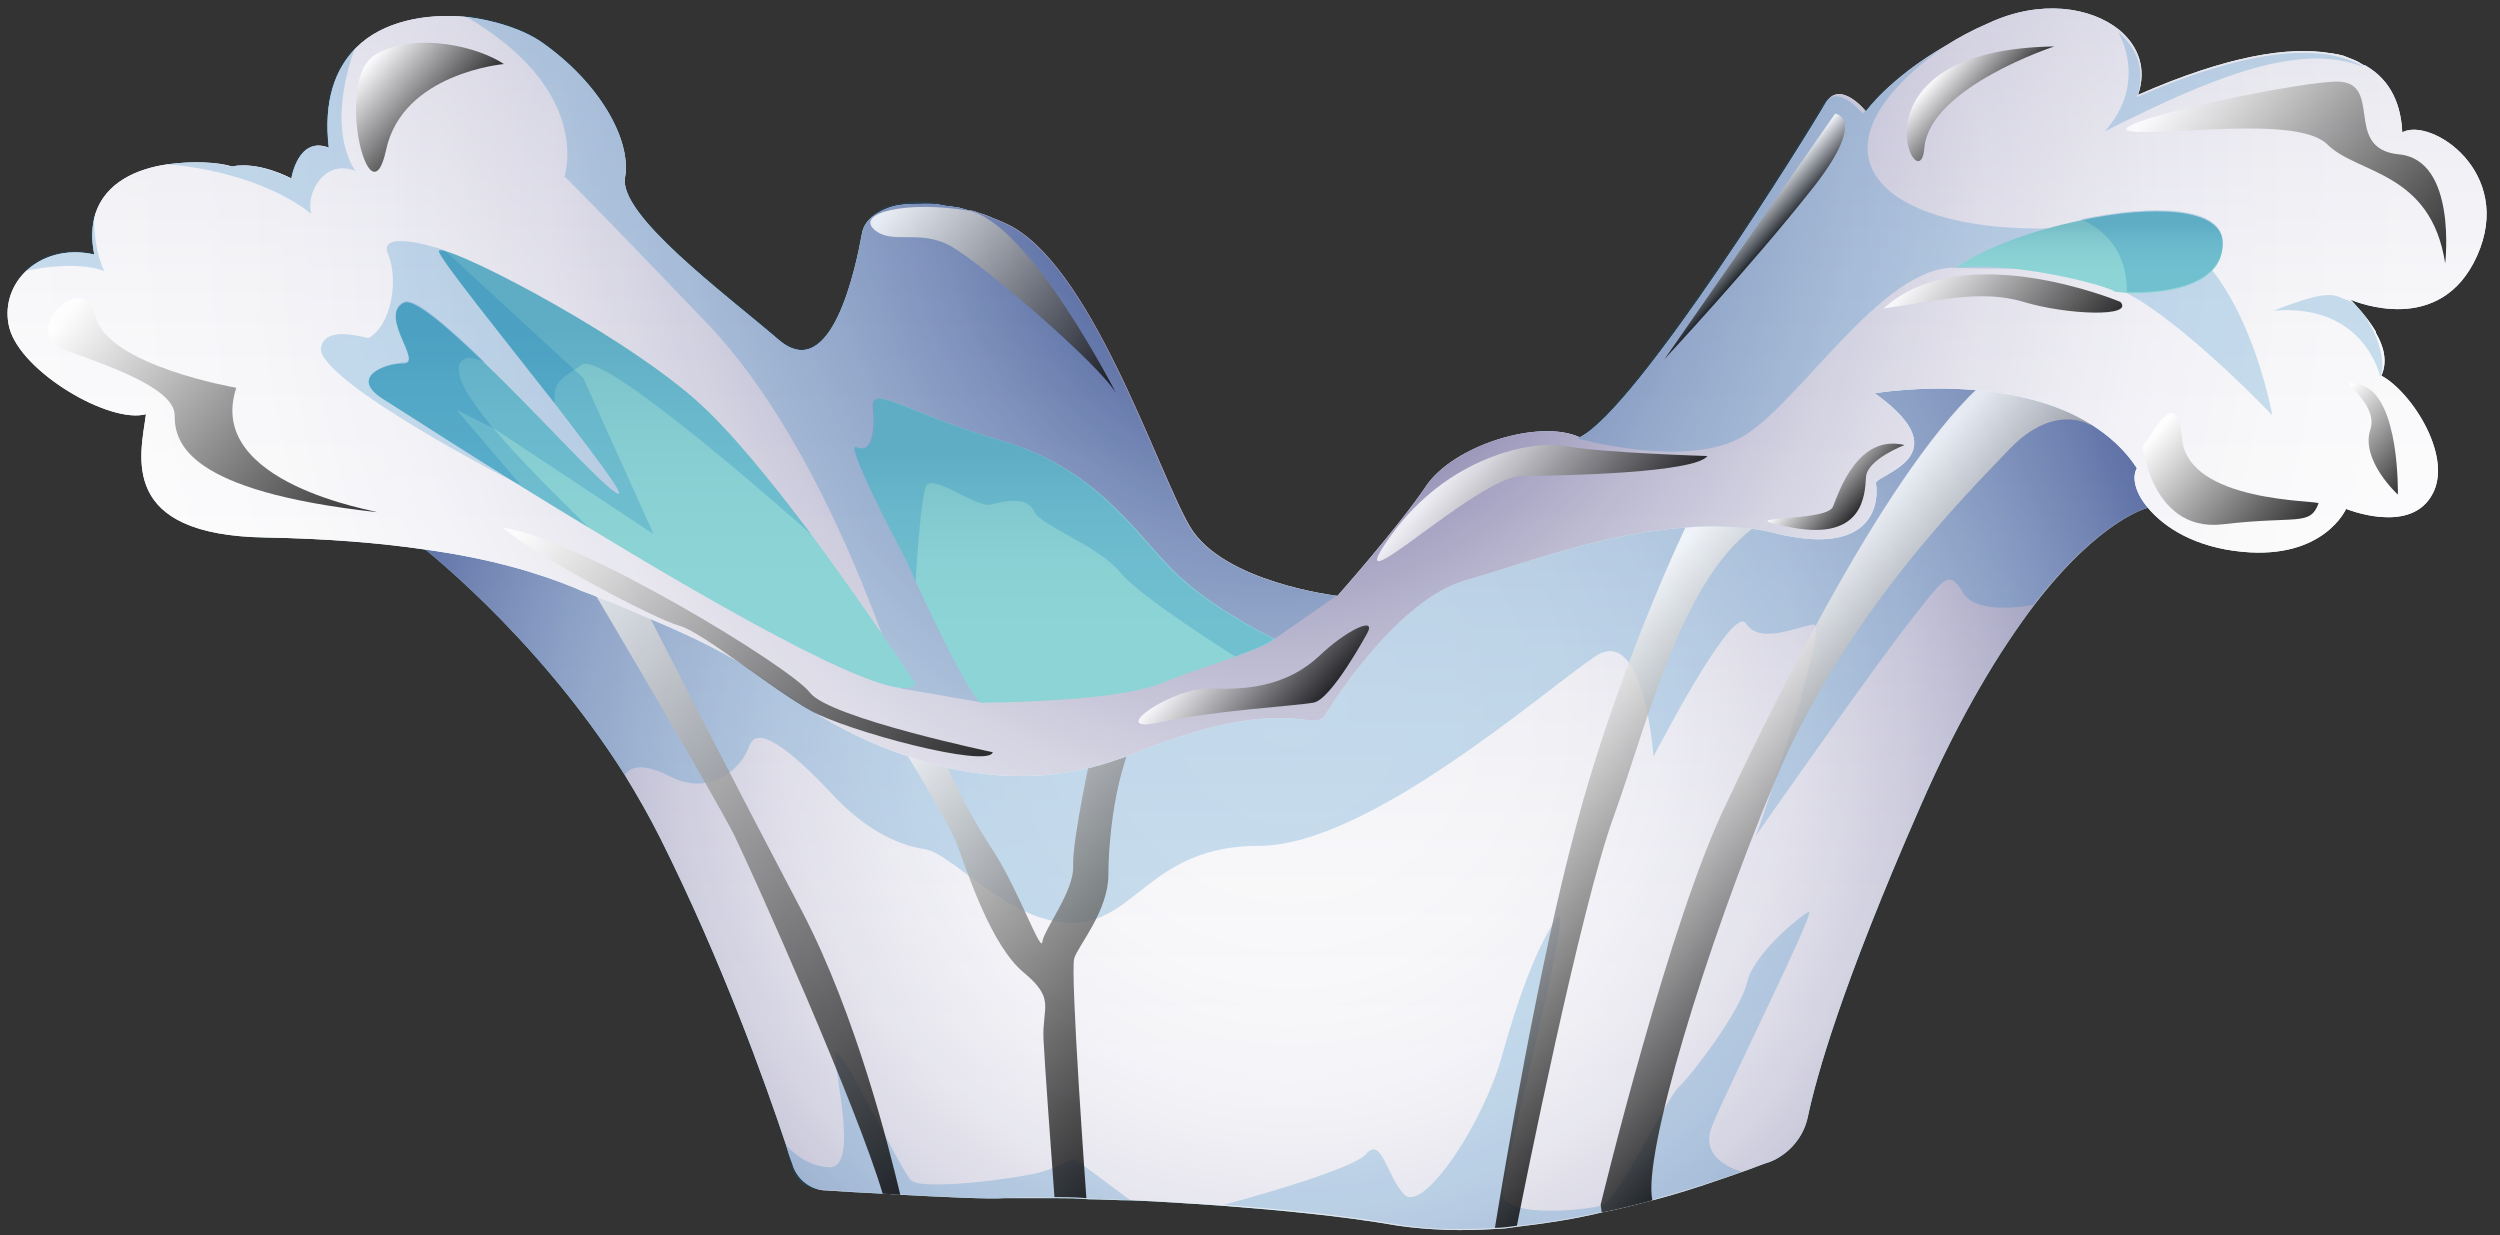 <svg width="168" height="83" viewBox="0 0 168 83" fill="none" xmlns="http://www.w3.org/2000/svg">
<rect x="0" y="0" width="168" height="83" fill="#333333" stroke="none"/>
<path d="M27.942 36.416C27.942 36.416 35.933 42.484 42.001 52.102C42.815 53.434 43.629 54.84 44.369 56.32C48.513 64.607 51.398 72.672 52.804 76.889C52.952 77.407 53.1 77.851 53.248 78.221C53.544 79.257 54.506 79.997 55.542 79.997C56.578 80.071 57.91 80.145 59.39 80.219C59.76 80.219 60.13 80.293 60.574 80.293C63.46 80.441 66.42 80.589 67.53 80.515C68.122 80.515 69.38 80.515 71.008 80.515C71.674 80.515 72.339 80.515 73.153 80.589C74.041 80.589 75.003 80.663 76.039 80.663C77.963 80.737 80.035 80.885 82.255 81.033C86.029 81.329 90.099 81.699 93.947 82.365C96.018 82.661 98.238 82.735 100.458 82.587C100.976 82.587 101.42 82.513 101.938 82.439C103.862 82.217 105.786 81.921 107.636 81.477C108.82 81.255 109.93 80.959 111.04 80.663C113.334 80.071 115.405 79.331 117.107 78.739C117.773 78.517 118.439 78.221 118.957 78.073C120.215 77.555 121.177 76.445 121.473 75.114C122.065 72.302 123.767 66.235 129.021 54.248C131.759 47.959 134.422 43.667 136.716 40.634C141.156 34.863 144.338 34.123 144.338 34.123L146.336 24.06L135.31 20.212L120.363 26.724L103.862 34.937L90.469 42.78L81.441 43.002L51.843 39.376L42.075 38.192L38.893 37.822L27.942 36.416Z" fill="#81D0D3"/>
<path d="M27.942 36.416C27.942 36.416 35.933 42.484 42.001 52.102C42.815 53.434 43.629 54.84 44.369 56.32C48.513 64.607 51.398 72.672 52.804 76.889C52.952 77.407 53.1 77.851 53.248 78.221C53.544 79.257 54.506 79.997 55.542 79.997C56.578 80.071 57.91 80.145 59.39 80.219C59.76 80.219 60.13 80.293 60.574 80.293C63.46 80.441 66.42 80.589 67.53 80.515C68.122 80.515 69.38 80.515 71.008 80.515C71.674 80.515 72.339 80.515 73.153 80.589C74.041 80.589 75.003 80.663 76.039 80.663C77.963 80.737 80.035 80.885 82.255 81.033C86.029 81.329 90.099 81.699 93.947 82.365C96.018 82.661 98.238 82.735 100.458 82.587C100.976 82.587 101.42 82.513 101.938 82.439C103.862 82.217 105.786 81.921 107.636 81.477C108.82 81.255 109.93 80.959 111.04 80.663C113.334 80.071 115.405 79.331 117.107 78.739C117.773 78.517 118.439 78.221 118.957 78.073C120.215 77.555 121.177 76.445 121.473 75.114C122.065 72.302 123.767 66.235 129.021 54.248C131.759 47.959 134.422 43.667 136.716 40.634C141.156 34.863 144.338 34.123 144.338 34.123L146.336 24.06L135.31 20.212L120.363 26.724L103.862 34.937L90.469 42.78L81.441 43.002L51.843 39.376L42.075 38.192L38.893 37.822L27.942 36.416Z" fill="url(#paint0_radial)"/>
<path opacity="0.1" d="M27.942 36.416C27.942 36.416 35.933 42.484 42.001 52.102C42.815 53.434 43.629 54.84 44.369 56.32C48.513 64.607 51.398 72.672 52.804 76.889C52.952 77.407 53.1 77.851 53.248 78.221C53.544 79.257 54.506 79.997 55.542 79.997C56.578 80.071 57.91 80.145 59.39 80.219C59.76 80.219 60.13 80.293 60.574 80.293C63.46 80.441 66.42 80.589 67.53 80.515C68.122 80.515 69.38 80.515 71.008 80.515C71.674 80.515 72.339 80.515 73.153 80.589C74.041 80.589 75.003 80.663 76.039 80.663C77.963 80.737 80.035 80.885 82.255 81.033C86.029 81.329 90.099 81.699 93.947 82.365C96.018 82.661 98.238 82.735 100.458 82.587C100.976 82.587 101.42 82.513 101.938 82.439C103.862 82.217 105.786 81.921 107.636 81.477C108.82 81.255 109.93 80.959 111.04 80.663C113.334 80.071 115.405 79.331 117.107 78.739C117.773 78.517 118.439 78.221 118.957 78.073C120.215 77.555 121.177 76.445 121.473 75.114C122.065 72.302 123.767 66.235 129.021 54.248C131.759 47.959 134.422 43.667 136.716 40.634C141.156 34.863 144.338 34.123 144.338 34.123L146.336 24.06L135.31 20.212L120.363 26.724L103.862 34.937L90.469 42.78L81.441 43.002L51.843 39.376L42.075 38.192L38.893 37.822L27.942 36.416Z" fill="url(#paint1_linear)"/>
<path opacity="0.2" d="M27.942 36.416C27.942 36.416 35.933 42.484 42.001 52.102C42.001 52.102 42.445 50.845 45.035 52.176C47.625 53.508 49.771 51.806 50.362 50.105C50.955 48.403 53.914 51.215 55.986 53.434C58.058 55.654 60.204 56.764 62.128 57.06C64.052 57.356 67.752 62.017 72.043 62.017C76.335 62.017 77.297 56.838 84.623 56.838C91.948 56.838 103.862 46.331 107.192 44.111C110.522 41.892 111.114 50.845 111.114 50.845C111.114 50.845 116.441 40.486 117.329 41.892C118.217 43.297 120.585 42.188 121.843 41.966C123.027 41.744 118.143 55.802 117.995 56.172C118.217 55.802 126.135 44.555 128.355 41.744C130.649 38.858 130.945 38.192 131.907 39.82C132.869 41.448 136.642 40.634 136.642 40.634C141.082 34.863 144.264 34.123 144.264 34.123L146.262 24.06L135.236 20.212L120.289 26.724L103.788 34.937L90.395 42.78L81.367 43.002L51.769 39.376L27.942 36.416Z" fill="#0071BC"/>
<path opacity="0.2" d="M82.255 80.959C86.029 81.255 90.099 81.625 93.947 82.291C101.716 83.548 111.558 80.663 117.033 78.739C116.885 78.665 114.147 77.999 115.035 75.705C115.997 73.264 122.139 60.981 121.547 61.277C120.955 61.573 117.847 64.089 117.403 66.013C116.959 67.936 113.704 72.228 112.816 73.042C111.928 73.856 108.746 80.737 107.562 81.033C106.378 81.329 100.828 81.921 100.976 80.071C101.124 78.221 105.786 60.241 104.676 61.647C103.64 62.979 102.308 66.013 100.976 70.822C99.644 75.631 95.648 81.477 94.39 80.293C93.207 79.109 92.837 76.297 91.8 77.555C90.839 78.665 82.551 80.885 82.255 80.959Z" fill="#0071BC"/>
<path opacity="0.2" d="M52.73 76.815C52.952 77.481 53.1 78.073 53.248 78.517C53.47 79.331 54.21 79.849 55.024 79.923C58.132 80.145 65.458 80.589 67.382 80.515C68.492 80.441 71.674 80.441 75.965 80.663C75.965 80.663 73.079 78.517 72.487 78.073C71.895 77.629 71.525 78.369 69.75 78.813C67.974 79.257 61.98 79.997 61.24 79.331C60.5 78.665 56.282 69.712 56.134 70.748C55.986 71.784 57.762 78.443 55.764 78.443C53.84 78.369 52.73 76.815 52.73 76.815Z" fill="#0071BC"/>
<path opacity="0.8" d="M107.562 80.959L107.636 81.477C108.82 81.255 109.93 80.959 111.04 80.663C110.374 77.629 114.591 63.719 119.253 52.546C123.915 41.374 132.055 33.309 135.088 30.127C138.122 27.02 140.49 28.573 140.49 28.573C140.49 28.573 140.564 20.139 134.126 25.022C127.689 29.979 119.771 46.035 116.071 53.878C112.224 61.647 107.562 80.959 107.562 80.959Z" fill="url(#paint2_linear)"/>
<path opacity="0.8" d="M100.458 82.513C100.976 82.513 101.42 82.439 101.938 82.365C102.382 80.071 106.23 60.907 108.45 54.84C110.818 48.329 113.407 37.082 119.327 34.641C118.143 32.569 113.26 35.455 113.26 35.455C113.26 35.455 108.672 44.999 105.86 55.728C103.418 64.829 101.124 78.443 100.458 82.513Z" fill="url(#paint3_linear)"/>
<path opacity="0.8" d="M59.686 48.699C59.686 48.699 63.608 54.84 64.348 56.838C65.088 58.836 66.642 63.571 68.788 65.347C70.934 67.123 70.046 67.641 70.12 69.786C70.194 71.34 70.638 77.481 70.859 80.441C71.525 80.441 72.192 80.441 73.005 80.515C73.005 80.515 71.895 65.273 72.192 64.385C72.487 63.497 74.485 61.203 74.485 58.762C74.485 56.32 75.003 50.475 77.297 47.885C79.591 45.295 73.375 50.401 73.375 50.401C73.375 50.401 72.043 56.468 72.118 58.17C72.192 59.871 70.194 62.387 70.046 63.275C69.972 64.163 68.418 59.724 66.716 57.134C65.014 54.544 63.016 50.771 63.016 48.995C63.09 47.219 59.686 48.699 59.686 48.699Z" fill="url(#paint4_linear)"/>
<path opacity="0.8" d="M37.931 36.416C37.931 36.416 38.227 36.934 38.745 37.822C41.113 41.818 47.847 53.212 49.327 56.098C50.806 59.132 57.614 74.448 59.316 80.219C59.686 80.219 60.056 80.293 60.5 80.293C59.76 77.185 57.54 68.233 53.914 61.277C50.288 54.396 44.221 42.632 42.001 38.192C41.409 37.082 41.113 36.416 41.113 36.416H37.931Z" fill="url(#paint5_linear)"/>
<path d="M0.637 22.062C1.451 25.022 7.371 28.499 9.812 27.834C9.443 30.571 7.889 35.972 17.878 36.12C22.022 36.194 25.574 36.49 28.608 36.934C32.899 37.526 36.155 38.488 38.671 39.524C39.115 39.746 39.633 39.894 40.151 40.116C41.335 40.56 42.519 41.078 43.703 41.596C45.849 42.484 48.069 43.52 50.141 44.777C50.658 45.147 51.251 45.517 51.769 45.887C52.508 46.405 53.47 47.071 54.506 47.737C56.282 48.847 58.502 50.031 61.092 50.845C61.98 51.141 62.942 51.437 63.904 51.658C66.79 52.251 69.972 52.398 73.302 51.584C74.189 51.363 75.003 51.067 75.891 50.771C75.965 50.771 76.039 50.697 76.039 50.697C86.547 46.405 88.249 49.365 89.063 48.033C89.877 46.701 94.094 40.264 98.46 39.006C101.716 38.118 107.562 35.825 113.26 35.455C114.739 35.307 116.293 35.381 117.699 35.529C118.217 35.602 118.735 35.676 119.253 35.825C126.431 37.6 126.209 33.161 126.061 32.495C125.913 31.903 131.981 30.719 125.987 26.428C125.987 26.428 129.021 25.91 132.647 26.206C135.236 26.428 138.122 27.02 140.49 28.499C141.674 29.239 142.784 30.201 143.598 31.459C143.228 32.125 143.524 33.161 144.338 34.123C145.448 35.455 147.52 36.786 150.702 37.082C156.177 37.6 157.657 34.197 157.657 34.197C157.657 34.197 161.801 35.898 163.355 33.383C164.983 30.867 162.097 26.354 160.025 25.244C160.469 24.282 160.173 23.246 159.655 22.358C159.655 22.358 159.655 22.358 159.655 22.284C158.989 21.174 158.101 20.286 157.953 20.139C158.323 20.286 164.021 22.654 166.463 17.179C168.979 11.556 163.355 7.856 161.431 8.892C161.357 7.19 160.765 5.414 158.915 4.378C158.915 4.378 158.915 4.378 158.841 4.378C158.693 4.304 158.619 4.23 158.471 4.156C158.175 4.008 157.953 3.934 157.583 3.787C157.435 3.713 157.287 3.713 157.065 3.639C156.917 3.639 156.695 3.565 156.547 3.565C153.81 3.121 149.74 3.713 143.672 6.376C144.264 4.674 143.746 3.121 142.414 2.011C140.49 0.457 137.086 -0.061 133.609 1.567C132.573 2.011 131.611 2.529 130.797 3.047C126.949 5.266 125.395 7.486 125.395 7.486C125.395 7.486 123.619 5.266 122.657 6.968C121.695 8.67 110.004 27.538 106.156 29.387C103.492 28.13 97.646 29.905 95.796 32.717C93.947 35.455 89.877 40.042 89.877 40.042C89.877 40.042 82.181 39.154 79.961 35.381C77.741 31.607 73.228 17.401 67.456 14.959C67.308 14.885 67.086 14.811 66.938 14.737C66.716 14.663 66.42 14.515 66.198 14.441C66.05 14.367 65.902 14.367 65.754 14.293C65.532 14.219 65.384 14.145 65.162 14.145C65.162 14.145 65.162 14.145 65.088 14.145C64.94 14.071 64.792 14.071 64.644 13.997H64.57C64.422 13.923 64.274 13.923 64.126 13.923C63.978 13.849 63.83 13.849 63.682 13.849C63.534 13.849 63.386 13.775 63.312 13.775C63.312 13.775 63.312 13.775 63.238 13.775C62.942 13.701 62.72 13.701 62.498 13.701H62.424C62.276 13.701 62.202 13.701 62.054 13.701C61.462 13.701 60.944 13.701 60.5 13.775C59.908 13.849 59.39 14.071 59.02 14.293C58.354 14.663 57.984 15.181 57.91 15.773C57.54 17.771 55.912 25.984 52.286 22.802C48.661 19.695 41.557 14.441 42.001 11.925C42.445 9.41 40.299 5.562 36.377 2.825C35.193 2.011 33.269 1.345 31.198 1.123C28.608 0.901 25.722 1.419 23.946 3.195C22.54 4.6 21.726 6.746 22.096 9.928C20.024 9.114 19.58 11.999 19.58 11.999C19.58 11.999 17.434 10.816 15.584 11.186C14.622 10.89 12.92 10.816 11.292 11.038C9.147 11.334 7.075 12.295 6.409 14.367C6.187 15.107 6.113 15.995 6.335 17.105C4.411 16.661 2.709 17.253 1.673 18.289C0.711 19.251 0.267 20.656 0.637 22.062Z" fill="#D9F7FF"/>
<path d="M0.637 22.062C1.451 25.022 7.371 28.499 9.812 27.834C9.443 30.571 7.889 35.972 17.878 36.12C22.022 36.194 25.574 36.49 28.608 36.934C32.899 37.526 36.155 38.488 38.671 39.524C39.115 39.746 39.633 39.894 40.151 40.116C41.335 40.56 42.519 41.078 43.703 41.596C45.849 42.484 48.069 43.52 50.141 44.777C50.658 45.147 51.251 45.517 51.769 45.887C52.508 46.405 53.47 47.071 54.506 47.737C56.282 48.847 58.502 50.031 61.092 50.845C61.98 51.141 62.942 51.437 63.904 51.658C66.79 52.251 69.972 52.398 73.302 51.584C74.189 51.363 75.003 51.067 75.891 50.771C75.965 50.771 76.039 50.697 76.039 50.697C86.547 46.405 88.249 49.365 89.063 48.033C89.877 46.701 94.094 40.264 98.46 39.006C101.716 38.118 107.562 35.825 113.26 35.455C114.739 35.307 116.293 35.381 117.699 35.529C118.217 35.602 118.735 35.676 119.253 35.825C126.431 37.6 126.209 33.161 126.061 32.495C125.913 31.903 131.981 30.719 125.987 26.428C125.987 26.428 129.021 25.91 132.647 26.206C135.236 26.428 138.122 27.02 140.49 28.499C141.674 29.239 142.784 30.201 143.598 31.459C143.228 32.125 143.524 33.161 144.338 34.123C145.448 35.455 147.52 36.786 150.702 37.082C156.177 37.6 157.657 34.197 157.657 34.197C157.657 34.197 161.801 35.898 163.355 33.383C164.983 30.867 162.097 26.354 160.025 25.244C160.469 24.282 160.173 23.246 159.655 22.358C159.655 22.358 159.655 22.358 159.655 22.284C158.989 21.174 158.101 20.286 157.953 20.139C158.323 20.286 164.021 22.654 166.463 17.179C168.979 11.556 163.355 7.856 161.431 8.892C161.357 7.19 160.765 5.414 158.915 4.378C158.915 4.378 158.915 4.378 158.841 4.378C158.693 4.304 158.619 4.23 158.471 4.156C158.175 4.008 157.953 3.934 157.583 3.787C157.435 3.713 157.287 3.713 157.065 3.639C156.917 3.639 156.695 3.565 156.547 3.565C153.81 3.121 149.74 3.713 143.672 6.376C144.264 4.674 143.746 3.121 142.414 2.011C140.49 0.457 137.086 -0.061 133.609 1.567C132.573 2.011 131.611 2.529 130.797 3.047C126.949 5.266 125.395 7.486 125.395 7.486C125.395 7.486 123.619 5.266 122.657 6.968C121.695 8.67 110.004 27.538 106.156 29.387C103.492 28.13 97.646 29.905 95.796 32.717C93.947 35.455 89.877 40.042 89.877 40.042C89.877 40.042 82.181 39.154 79.961 35.381C77.741 31.607 73.228 17.401 67.456 14.959C67.308 14.885 67.086 14.811 66.938 14.737C66.716 14.663 66.42 14.515 66.198 14.441C66.05 14.367 65.902 14.367 65.754 14.293C65.532 14.219 65.384 14.145 65.162 14.145C65.162 14.145 65.162 14.145 65.088 14.145C64.94 14.071 64.792 14.071 64.644 13.997H64.57C64.422 13.923 64.274 13.923 64.126 13.923C63.978 13.849 63.83 13.849 63.682 13.849C63.534 13.849 63.386 13.775 63.312 13.775C63.312 13.775 63.312 13.775 63.238 13.775C62.942 13.701 62.72 13.701 62.498 13.701H62.424C62.276 13.701 62.202 13.701 62.054 13.701C61.462 13.701 60.944 13.701 60.5 13.775C59.908 13.849 59.39 14.071 59.02 14.293C58.354 14.663 57.984 15.181 57.91 15.773C57.54 17.771 55.912 25.984 52.286 22.802C48.661 19.695 41.557 14.441 42.001 11.925C42.445 9.41 40.299 5.562 36.377 2.825C35.193 2.011 33.269 1.345 31.198 1.123C28.608 0.901 25.722 1.419 23.946 3.195C22.54 4.6 21.726 6.746 22.096 9.928C20.024 9.114 19.58 11.999 19.58 11.999C19.58 11.999 17.434 10.816 15.584 11.186C14.622 10.89 12.92 10.816 11.292 11.038C9.147 11.334 7.075 12.295 6.409 14.367C6.187 15.107 6.113 15.995 6.335 17.105C4.411 16.661 2.709 17.253 1.673 18.289C0.711 19.251 0.267 20.656 0.637 22.062Z" fill="url(#paint6_radial)"/>
<path opacity="0.1" d="M0.637 22.062C1.451 25.022 7.371 28.499 9.812 27.834C9.443 30.571 7.889 35.972 17.878 36.12C22.022 36.194 25.574 36.49 28.608 36.934C32.899 37.526 36.155 38.488 38.671 39.524C39.115 39.746 39.633 39.894 40.151 40.116C41.335 40.56 42.519 41.078 43.703 41.596C45.849 42.484 48.069 43.52 50.141 44.777C50.658 45.147 51.251 45.517 51.769 45.887C52.508 46.405 53.47 47.071 54.506 47.737C56.282 48.847 58.502 50.031 61.092 50.845C61.98 51.141 62.942 51.437 63.904 51.658C66.79 52.251 69.972 52.398 73.302 51.584C74.189 51.363 75.003 51.067 75.891 50.771C75.965 50.771 76.039 50.697 76.039 50.697C86.547 46.405 88.249 49.365 89.063 48.033C89.877 46.701 94.094 40.264 98.46 39.006C101.716 38.118 107.562 35.825 113.26 35.455C114.739 35.307 116.293 35.381 117.699 35.529C118.217 35.602 118.735 35.676 119.253 35.825C126.431 37.6 126.209 33.161 126.061 32.495C125.913 31.903 131.981 30.719 125.987 26.428C125.987 26.428 129.021 25.91 132.647 26.206C135.236 26.428 138.122 27.02 140.49 28.499C141.674 29.239 142.784 30.201 143.598 31.459C143.228 32.125 143.524 33.161 144.338 34.123C145.448 35.455 147.52 36.786 150.702 37.082C156.177 37.6 157.657 34.197 157.657 34.197C157.657 34.197 161.801 35.898 163.355 33.383C164.983 30.867 162.097 26.354 160.025 25.244C160.469 24.282 160.173 23.246 159.655 22.358C159.655 22.358 159.655 22.358 159.655 22.284C158.989 21.174 158.101 20.286 157.953 20.139C158.323 20.286 164.021 22.654 166.463 17.179C168.979 11.556 163.355 7.856 161.431 8.892C161.357 7.19 160.765 5.414 158.915 4.378C158.915 4.378 158.915 4.378 158.841 4.378C158.693 4.304 158.619 4.23 158.471 4.156C158.175 4.008 157.953 3.934 157.583 3.787C157.435 3.713 157.287 3.713 157.065 3.639C156.917 3.639 156.695 3.565 156.547 3.565C153.81 3.121 149.74 3.713 143.672 6.376C144.264 4.674 143.746 3.121 142.414 2.011C140.49 0.457 137.086 -0.061 133.609 1.567C132.573 2.011 131.611 2.529 130.797 3.047C126.949 5.266 125.395 7.486 125.395 7.486C125.395 7.486 123.619 5.266 122.657 6.968C121.695 8.67 110.004 27.538 106.156 29.387C103.492 28.13 97.646 29.905 95.796 32.717C93.947 35.455 89.877 40.042 89.877 40.042C89.877 40.042 82.181 39.154 79.961 35.381C77.741 31.607 73.228 17.401 67.456 14.959C67.308 14.885 67.086 14.811 66.938 14.737C66.716 14.663 66.42 14.515 66.198 14.441C66.05 14.367 65.902 14.367 65.754 14.293C65.532 14.219 65.384 14.145 65.162 14.145C65.162 14.145 65.162 14.145 65.088 14.145C64.94 14.071 64.792 14.071 64.644 13.997H64.57C64.422 13.923 64.274 13.923 64.126 13.923C63.978 13.849 63.83 13.849 63.682 13.849C63.534 13.849 63.386 13.775 63.312 13.775C63.312 13.775 63.312 13.775 63.238 13.775C62.942 13.701 62.72 13.701 62.498 13.701H62.424C62.276 13.701 62.202 13.701 62.054 13.701C61.462 13.701 60.944 13.701 60.5 13.775C59.908 13.849 59.39 14.071 59.02 14.293C58.354 14.663 57.984 15.181 57.91 15.773C57.54 17.771 55.912 25.984 52.286 22.802C48.661 19.695 41.557 14.441 42.001 11.925C42.445 9.41 40.299 5.562 36.377 2.825C35.193 2.011 33.269 1.345 31.198 1.123C28.608 0.901 25.722 1.419 23.946 3.195C22.54 4.6 21.726 6.746 22.096 9.928C20.024 9.114 19.58 11.999 19.58 11.999C19.58 11.999 17.434 10.816 15.584 11.186C14.622 10.89 12.92 10.816 11.292 11.038C9.147 11.334 7.075 12.295 6.409 14.367C6.187 15.107 6.113 15.995 6.335 17.105C4.411 16.661 2.709 17.253 1.673 18.289C0.711 19.251 0.267 20.656 0.637 22.062Z" fill="url(#paint7_linear)"/>
<path opacity="0.2" d="M106.008 29.461C106.008 29.461 113.038 31.459 116.885 29.461C120.733 27.464 126.431 17.771 131.463 17.993C136.494 18.215 139.01 17.549 142.932 19.695C146.854 21.766 152.7 27.907 152.7 27.907C152.7 27.907 150.258 13.997 142.044 15.033C127.763 16.809 119.623 11.038 130.575 3.195C126.727 5.414 125.173 7.634 125.173 7.634C125.173 7.634 123.397 5.414 122.435 7.116C121.547 8.744 109.856 27.538 106.008 29.461Z" fill="#0071BC"/>
<path opacity="0.2" d="M37.931 11.851C37.931 11.851 39.337 13.183 47.551 21.766C55.764 30.349 60.5 46.257 60.5 46.257L66.05 47.219L62.794 34.197L75.299 42.928H85.659L89.803 40.042C89.803 40.042 82.107 39.154 79.887 35.38C77.667 31.607 73.153 17.401 67.382 14.959C61.61 12.443 58.28 13.701 57.91 15.699C57.54 17.697 55.912 25.91 52.286 22.728C48.661 19.62 41.557 14.367 42.001 11.851C42.445 9.336 40.299 5.488 36.377 2.751C35.193 1.937 33.269 1.271 31.197 1.049C39.929 6.08 37.931 11.851 37.931 11.851Z" fill="#0071BC"/>
<path d="M60.574 37.008C60.722 37.304 61.092 38.044 61.536 39.08C62.942 42.114 65.384 47.219 65.976 47.219C66.79 47.219 75.077 47.145 78.111 45.887C79.739 45.221 81.589 44.629 83.069 44.111C84.327 43.667 85.363 43.224 85.659 42.928C85.659 42.928 81.441 40.93 78.851 38.34C76.261 35.751 73.671 31.459 67.308 29.609C60.944 27.759 58.576 25.762 58.724 27.39C58.872 29.017 58.65 30.497 57.614 30.053C56.726 29.609 59.982 35.972 60.574 37.008Z" fill="#81D0D3"/>
<path opacity="0.1" d="M60.574 37.008C60.722 37.304 61.092 38.044 61.536 39.08C62.942 42.114 65.384 47.219 65.976 47.219C66.79 47.219 75.077 47.145 78.111 45.887C79.739 45.221 81.589 44.629 83.069 44.111C84.327 43.667 85.363 43.224 85.659 42.928C85.659 42.928 81.441 40.93 78.851 38.34C76.261 35.751 73.671 31.459 67.308 29.609C60.944 27.759 58.576 25.762 58.724 27.39C58.872 29.017 58.65 30.497 57.614 30.053C56.726 29.609 59.982 35.972 60.574 37.008Z" fill="url(#paint8_linear)"/>
<path d="M25.722 26.798C26.684 27.39 32.677 31.311 39.559 35.455C49.179 41.3 60.426 47.663 61.536 45.961C61.536 45.961 58.28 41.004 54.506 35.898C51.843 32.347 48.957 28.795 46.663 26.798C41.039 21.914 29.495 16.143 29.495 16.883C29.495 17.327 33.787 22.654 37.265 27.094C39.929 30.571 42.149 33.457 41.483 33.161C40.521 32.717 36.303 27.982 32.603 24.43C30.087 21.988 27.794 19.991 27.128 20.36C25.426 21.248 28.46 24.43 27.128 24.43C25.722 24.43 23.502 25.392 25.722 26.798Z" fill="#81D0D3"/>
<path opacity="0.1" d="M25.722 26.798C26.684 27.39 32.677 31.311 39.559 35.455C49.179 41.3 60.426 47.663 61.536 45.961C61.536 45.961 58.28 41.004 54.506 35.898C51.843 32.347 48.957 28.795 46.663 26.798C41.039 21.914 29.495 16.143 29.495 16.883C29.495 17.327 33.787 22.654 37.265 27.094C39.929 30.571 42.149 33.457 41.483 33.161C40.521 32.717 36.303 27.982 32.603 24.43C30.087 21.988 27.794 19.991 27.128 20.36C25.426 21.248 28.46 24.43 27.128 24.43C25.722 24.43 23.502 25.392 25.722 26.798Z" fill="url(#paint9_linear)"/>
<path d="M131.463 17.993C135.236 17.549 141.378 19.102 142.192 19.62C142.192 19.62 142.488 19.62 142.932 19.694C144.708 19.768 149.37 19.546 149.37 16.365C149.37 13.923 144.634 13.775 139.824 14.811C136.642 15.477 133.461 16.587 131.463 17.993Z" fill="#81D0D3"/>
<path opacity="0.1" d="M131.463 17.993C135.236 17.549 141.378 19.102 142.192 19.62C142.192 19.62 142.488 19.62 142.932 19.694C144.708 19.768 149.37 19.546 149.37 16.365C149.37 13.923 144.634 13.775 139.824 14.811C136.642 15.477 133.461 16.587 131.463 17.993Z" fill="url(#paint10_linear)"/>
<path opacity="0.2" d="M60.574 37.008C60.722 37.304 61.092 38.044 61.536 39.08C61.536 38.858 61.832 33.827 62.202 32.717C62.572 31.681 65.606 34.197 66.642 33.901C67.752 33.605 69.084 33.383 69.528 34.419C70.046 35.381 73.893 36.712 75.299 38.488C76.705 40.19 82.995 44.111 82.995 44.111C84.253 43.667 85.289 43.224 85.585 42.928C85.585 42.928 81.367 40.93 78.777 38.34C76.187 35.751 73.597 31.459 67.234 29.609C60.87 27.759 58.502 25.762 58.65 27.39C58.798 29.017 58.576 30.497 57.54 30.053C56.726 29.609 59.982 35.972 60.574 37.008Z" fill="#0071BC"/>
<path opacity="0.2" d="M54.506 35.898C51.842 32.347 48.957 28.795 46.663 26.798C41.039 21.914 29.495 16.143 29.495 16.883C29.495 17.327 33.787 22.654 37.265 27.094C37.191 25.688 37.561 25.54 39.115 24.504C40.669 23.542 54.062 35.529 54.506 35.898Z" fill="#0071BC"/>
<path opacity="0.2" d="M25.722 26.798C26.684 27.39 32.677 31.311 39.559 35.455C36.747 32.643 30.014 26.28 30.901 24.43C31.197 23.912 31.789 23.986 32.603 24.356C30.087 21.914 27.794 19.917 27.128 20.287C25.426 21.174 28.46 24.356 27.128 24.356C25.722 24.43 23.502 25.392 25.722 26.798Z" fill="#0071BC"/>
<path opacity="0.2" d="M139.824 14.737C141.378 15.403 142.932 16.809 142.932 19.62C144.708 19.694 149.37 19.473 149.37 16.291C149.37 13.849 144.708 13.701 139.824 14.737Z" fill="#0071BC"/>
<path opacity="0.2" d="M20.912 14.367C20.542 12.961 21.8 10.668 23.872 11.482C21.8 8.226 23.872 3.195 23.872 3.195C22.466 4.6 21.652 6.746 22.022 9.928C19.95 9.114 19.506 11.999 19.506 11.999C19.506 11.999 17.36 10.816 15.51 11.186C14.548 10.89 12.846 10.816 11.218 11.038C14.992 11.334 18.692 12.591 20.912 14.367Z" fill="#0071BC"/>
<path opacity="0.2" d="M1.673 18.215C1.969 18.141 5.077 17.475 7.001 18.215C6.187 16.439 6.335 14.293 6.335 14.293C6.113 15.033 6.039 15.921 6.261 17.031C4.337 16.587 2.709 17.179 1.673 18.215Z" fill="#0071BC"/>
<path opacity="0.2" d="M21.578 23.32C21.8 22.21 23.354 22.358 24.76 22.728C26.388 21.766 26.758 18.733 26.092 17.105C25.278 15.255 29.866 16.809 29.866 16.809L39.189 25.392L43.925 35.898L33.195 28.795C33.195 28.795 32.085 28.277 30.68 27.538L34.971 32.569C34.897 32.643 21.06 25.466 21.578 23.32Z" fill="#0071BC"/>
<path opacity="0.2" d="M159.951 25.318C159.951 25.318 158.915 20.36 152.774 20.878C156.991 19.25 156.769 19.916 157.879 20.212C158.841 20.582 160.617 23.764 159.951 25.318Z" fill="#0071BC"/>
<path opacity="0.2" d="M141.452 8.818C148.112 5.488 154.254 2.751 158.693 4.452C158.693 4.452 158.693 4.452 158.767 4.452C156.325 3.047 151.738 2.973 143.598 6.524C144.19 4.822 143.672 3.269 142.34 2.159C142.34 2.159 144.412 5.488 141.452 8.818Z" fill="#0071BC"/>
<path opacity="0.8" d="M91.874 42.558C91.874 42.558 89.433 47.071 88.249 47.219C87.065 47.441 81.589 47.737 77.889 48.551C74.189 49.365 78.777 46.109 81.515 46.257C84.253 46.405 86.695 45.887 88.619 44.111C90.469 42.336 92.54 41.374 91.874 42.558Z" fill="url(#paint11_linear)"/>
<path opacity="0.8" d="M114.739 30.645C114.739 30.645 107.488 30.423 105.268 29.979C103.048 29.535 97.276 30.645 93.428 36.047C89.581 41.448 99.274 31.977 102.308 31.977C105.342 31.977 113.925 31.755 114.739 30.645Z" fill="url(#paint12_linear)"/>
<path opacity="0.8" d="M142.488 20.286C142.488 20.286 131.907 15.847 126.579 20.73C129.909 20.286 133.017 19.398 135.976 20.286C138.936 21.174 143.45 21.322 142.488 20.286Z" fill="url(#paint13_linear)"/>
<path opacity="0.8" d="M155.807 33.827C155.881 33.605 147.002 33.827 146.632 29.461C146.262 25.096 143.968 30.571 143.968 29.905C143.894 29.239 144.338 35.825 149.37 35.233C154.401 34.641 155.215 35.38 155.807 33.827Z" fill="url(#paint14_linear)"/>
<path opacity="0.8" d="M161.135 33.235C161.135 33.235 161.283 26.798 158.767 25.91C156.251 25.096 159.951 26.872 159.285 28.869C158.619 30.941 161.135 33.235 161.135 33.235Z" fill="url(#paint15_linear)"/>
<path opacity="0.8" d="M164.317 17.697C164.317 17.697 165.131 10.742 161.209 10.372C157.287 10.002 160.395 5.266 156.769 5.488C153.144 5.71 141.008 8.374 143.154 8.818C145.3 9.188 154.402 7.708 156.399 9.706C158.397 11.704 163.355 11.482 164.317 17.697Z" fill="url(#paint16_linear)"/>
<path opacity="0.8" d="M138.048 3.121C138.048 3.121 129.687 5.858 129.317 9.928C129.021 13.923 123.767 3.343 138.048 3.121Z" fill="url(#paint17_linear)"/>
<path opacity="0.8" d="M127.985 29.905C127.985 29.905 125.469 30.867 125.395 32.051C125.321 33.235 125.247 36.342 120.437 35.455C115.627 34.567 122.731 35.158 123.175 34.049C123.619 32.939 124.877 29.165 127.985 29.905Z" fill="url(#paint18_linear)"/>
<path opacity="0.8" d="M75.003 26.428C75.003 26.428 69.084 14.811 65.014 14.145C60.944 13.479 57.54 14.293 58.724 15.403C59.908 16.513 61.832 15.329 63.978 16.587C66.124 17.845 73.819 24.43 75.003 26.428Z" fill="url(#paint19_linear)"/>
<path opacity="0.8" d="M123.323 7.634C123.323 7.634 125.617 7.93 121.621 12.887C117.699 17.845 111.854 24.134 111.854 24.134L123.323 7.634Z" fill="url(#paint20_linear)"/>
<path opacity="0.8" d="M33.861 4.304C33.861 4.304 27.054 4.896 25.944 10.076C24.834 15.255 22.392 5.192 25.278 3.638C28.09 2.085 32.233 3.195 33.861 4.304Z" fill="url(#paint21_linear)"/>
<path opacity="0.8" d="M15.88 26.058C15.88 26.058 7.223 24.578 6.409 21.248C5.595 17.919 1.303 22.358 4.263 23.468C7.223 24.578 11.736 26.058 11.736 27.907C11.736 29.757 12.55 33.013 25.352 34.419C25.352 34.345 13.734 32.495 15.88 26.058Z" fill="url(#paint22_linear)"/>
<path opacity="0.8" d="M66.716 50.549C66.716 50.549 55.764 48.255 54.432 46.553C53.174 44.851 38.967 36.194 33.787 35.455C35.859 37.304 44.147 41.67 45.627 42.04C47.107 42.41 51.916 46.331 54.432 47.737C56.948 49.143 66.42 51.659 66.716 50.549Z" fill="url(#paint23_linear)"/>
<defs>
<radialGradient id="paint0_radial" cx="0" cy="0" r="1" gradientUnits="userSpaceOnUse" gradientTransform="translate(86.724 47.608) rotate(180) scale(72.326 72.321)">
<stop stop-color="white"/>
<stop offset="0.217" stop-color="#FCFCFD"/>
<stop offset="0.356" stop-color="#F4F4F8"/>
<stop offset="0.473" stop-color="#E6E5EE"/>
<stop offset="0.578" stop-color="#D1D0E0"/>
<stop offset="0.675" stop-color="#B7B5CE"/>
<stop offset="0.766" stop-color="#9793B8"/>
<stop offset="0.853" stop-color="#706C9E"/>
<stop offset="0.933" stop-color="#453F81"/>
<stop offset="1" stop-color="#1B1464"/>
</radialGradient>
<linearGradient id="paint1_linear" x1="87.061" y1="82.584" x2="87.061" y2="31.893" gradientUnits="userSpaceOnUse">
<stop stop-color="white"/>
<stop offset="0.132" stop-color="#FBFBFC"/>
<stop offset="0.263" stop-color="#F0EFF4"/>
<stop offset="0.393" stop-color="#DCDBE7"/>
<stop offset="0.524" stop-color="#C1BFD5"/>
<stop offset="0.654" stop-color="#9E9BBD"/>
<stop offset="0.785" stop-color="#736FA0"/>
<stop offset="0.913" stop-color="#413B7E"/>
<stop offset="1" stop-color="#1B1464"/>
</linearGradient>
<linearGradient id="paint2_linear" x1="130.339" y1="59.055" x2="115.651" y2="45.888" gradientUnits="userSpaceOnUse">
<stop/>
<stop offset="1" stop-color="white"/>
</linearGradient>
<linearGradient id="paint3_linear" x1="117.35" y1="65.219" x2="100.719" y2="50.31" gradientUnits="userSpaceOnUse">
<stop/>
<stop offset="1" stop-color="white"/>
</linearGradient>
<linearGradient id="paint4_linear" x1="81.985" y1="70.626" x2="59.35" y2="50.336" gradientUnits="userSpaceOnUse">
<stop/>
<stop offset="1" stop-color="white"/>
</linearGradient>
<linearGradient id="paint5_linear" x1="66.838" y1="73.225" x2="33.392" y2="43.243" gradientUnits="userSpaceOnUse">
<stop/>
<stop offset="1" stop-color="white"/>
</linearGradient>
<radialGradient id="paint6_radial" cx="0" cy="0" r="1" gradientUnits="userSpaceOnUse" gradientTransform="translate(85.178 14.746) rotate(180) scale(91.554 91.547)">
<stop stop-color="#1B1464"/>
<stop offset="0.067" stop-color="#453F81"/>
<stop offset="0.147" stop-color="#706C9E"/>
<stop offset="0.234" stop-color="#9793B8"/>
<stop offset="0.325" stop-color="#B7B5CE"/>
<stop offset="0.422" stop-color="#D1D0E0"/>
<stop offset="0.527" stop-color="#E6E5EE"/>
<stop offset="0.644" stop-color="#F4F4F8"/>
<stop offset="0.783" stop-color="#FCFCFD"/>
<stop offset="1" stop-color="white"/>
</radialGradient>
<linearGradient id="paint7_linear" x1="83.697" y1="52.167" x2="83.697" y2="0.71" gradientUnits="userSpaceOnUse">
<stop stop-color="white"/>
<stop offset="0.217" stop-color="#FCFCFD"/>
<stop offset="0.356" stop-color="#F4F4F8"/>
<stop offset="0.473" stop-color="#E6E5EE"/>
<stop offset="0.578" stop-color="#D1D0E0"/>
<stop offset="0.675" stop-color="#B7B5CE"/>
<stop offset="0.766" stop-color="#9793B8"/>
<stop offset="0.853" stop-color="#706C9E"/>
<stop offset="0.933" stop-color="#453F81"/>
<stop offset="1" stop-color="#1B1464"/>
</linearGradient>
<linearGradient id="paint8_linear" x1="71.572" y1="47.212" x2="71.572" y2="30.598" gradientUnits="userSpaceOnUse">
<stop stop-color="white"/>
<stop offset="0.217" stop-color="#FCFCFD"/>
<stop offset="0.356" stop-color="#F4F4F8"/>
<stop offset="0.473" stop-color="#E6E5EE"/>
<stop offset="0.578" stop-color="#D1D0E0"/>
<stop offset="0.675" stop-color="#B7B5CE"/>
<stop offset="0.766" stop-color="#9793B8"/>
<stop offset="0.853" stop-color="#706C9E"/>
<stop offset="0.933" stop-color="#453F81"/>
<stop offset="1" stop-color="#1B1464"/>
</linearGradient>
<linearGradient id="paint9_linear" x1="43.151" y1="46.256" x2="43.151" y2="22.28" gradientUnits="userSpaceOnUse">
<stop stop-color="white"/>
<stop offset="0.217" stop-color="#FCFCFD"/>
<stop offset="0.356" stop-color="#F4F4F8"/>
<stop offset="0.473" stop-color="#E6E5EE"/>
<stop offset="0.578" stop-color="#D1D0E0"/>
<stop offset="0.675" stop-color="#B7B5CE"/>
<stop offset="0.766" stop-color="#9793B8"/>
<stop offset="0.853" stop-color="#706C9E"/>
<stop offset="0.933" stop-color="#453F81"/>
<stop offset="1" stop-color="#1B1464"/>
</linearGradient>
<linearGradient id="paint10_linear" x1="140.432" y1="19.657" x2="140.432" y2="15.182" gradientUnits="userSpaceOnUse">
<stop stop-color="white"/>
<stop offset="0.217" stop-color="#FCFCFD"/>
<stop offset="0.356" stop-color="#F4F4F8"/>
<stop offset="0.473" stop-color="#E6E5EE"/>
<stop offset="0.578" stop-color="#D1D0E0"/>
<stop offset="0.675" stop-color="#B7B5CE"/>
<stop offset="0.766" stop-color="#9793B8"/>
<stop offset="0.853" stop-color="#706C9E"/>
<stop offset="0.933" stop-color="#453F81"/>
<stop offset="1" stop-color="#1B1464"/>
</linearGradient>
<linearGradient id="paint11_linear" x1="87.598" y1="48.327" x2="81.618" y2="42.965" gradientUnits="userSpaceOnUse">
<stop/>
<stop offset="1" stop-color="white"/>
</linearGradient>
<linearGradient id="paint12_linear" x1="108.045" y1="38.124" x2="99.082" y2="30.089" gradientUnits="userSpaceOnUse">
<stop/>
<stop offset="1" stop-color="white"/>
</linearGradient>
<linearGradient id="paint13_linear" x1="139.079" y1="24.598" x2="130.444" y2="16.857" gradientUnits="userSpaceOnUse">
<stop/>
<stop offset="1" stop-color="white"/>
</linearGradient>
<linearGradient id="paint14_linear" x1="153.673" y1="36.507" x2="145.156" y2="28.871" gradientUnits="userSpaceOnUse">
<stop/>
<stop offset="1" stop-color="white"/>
</linearGradient>
<linearGradient id="paint15_linear" x1="162.506" y1="31.743" x2="157.091" y2="26.89" gradientUnits="userSpaceOnUse">
<stop/>
<stop offset="1" stop-color="white"/>
</linearGradient>
<linearGradient id="paint16_linear" x1="163.354" y1="18.759" x2="147.394" y2="4.451" gradientUnits="userSpaceOnUse">
<stop/>
<stop offset="1" stop-color="white"/>
</linearGradient>
<linearGradient id="paint17_linear" x1="134.096" y1="7.579" x2="130.734" y2="4.565" gradientUnits="userSpaceOnUse">
<stop/>
<stop offset="1" stop-color="white"/>
</linearGradient>
<linearGradient id="paint18_linear" x1="125.097" y1="34.041" x2="122.135" y2="31.386" gradientUnits="userSpaceOnUse">
<stop/>
<stop offset="1" stop-color="white"/>
</linearGradient>
<linearGradient id="paint19_linear" x1="75.152" y1="26.295" x2="60.591" y2="13.242" gradientUnits="userSpaceOnUse">
<stop/>
<stop offset="1" stop-color="white"/>
</linearGradient>
<linearGradient id="paint20_linear" x1="118.606" y1="16.702" x2="116.784" y2="15.068" gradientUnits="userSpaceOnUse">
<stop/>
<stop offset="1" stop-color="white"/>
</linearGradient>
<linearGradient id="paint21_linear" x1="30.118" y1="8.519" x2="25.067" y2="3.992" gradientUnits="userSpaceOnUse">
<stop/>
<stop offset="1" stop-color="white"/>
</linearGradient>
<linearGradient id="paint22_linear" x1="23.359" y1="36.664" x2="5.161" y2="20.351" gradientUnits="userSpaceOnUse">
<stop/>
<stop offset="1" stop-color="white"/>
</linearGradient>
<linearGradient id="paint23_linear" x1="63.225" y1="54.614" x2="38.125" y2="32.114" gradientUnits="userSpaceOnUse">
<stop/>
<stop offset="1" stop-color="white"/>
</linearGradient>
</defs>
</svg>
